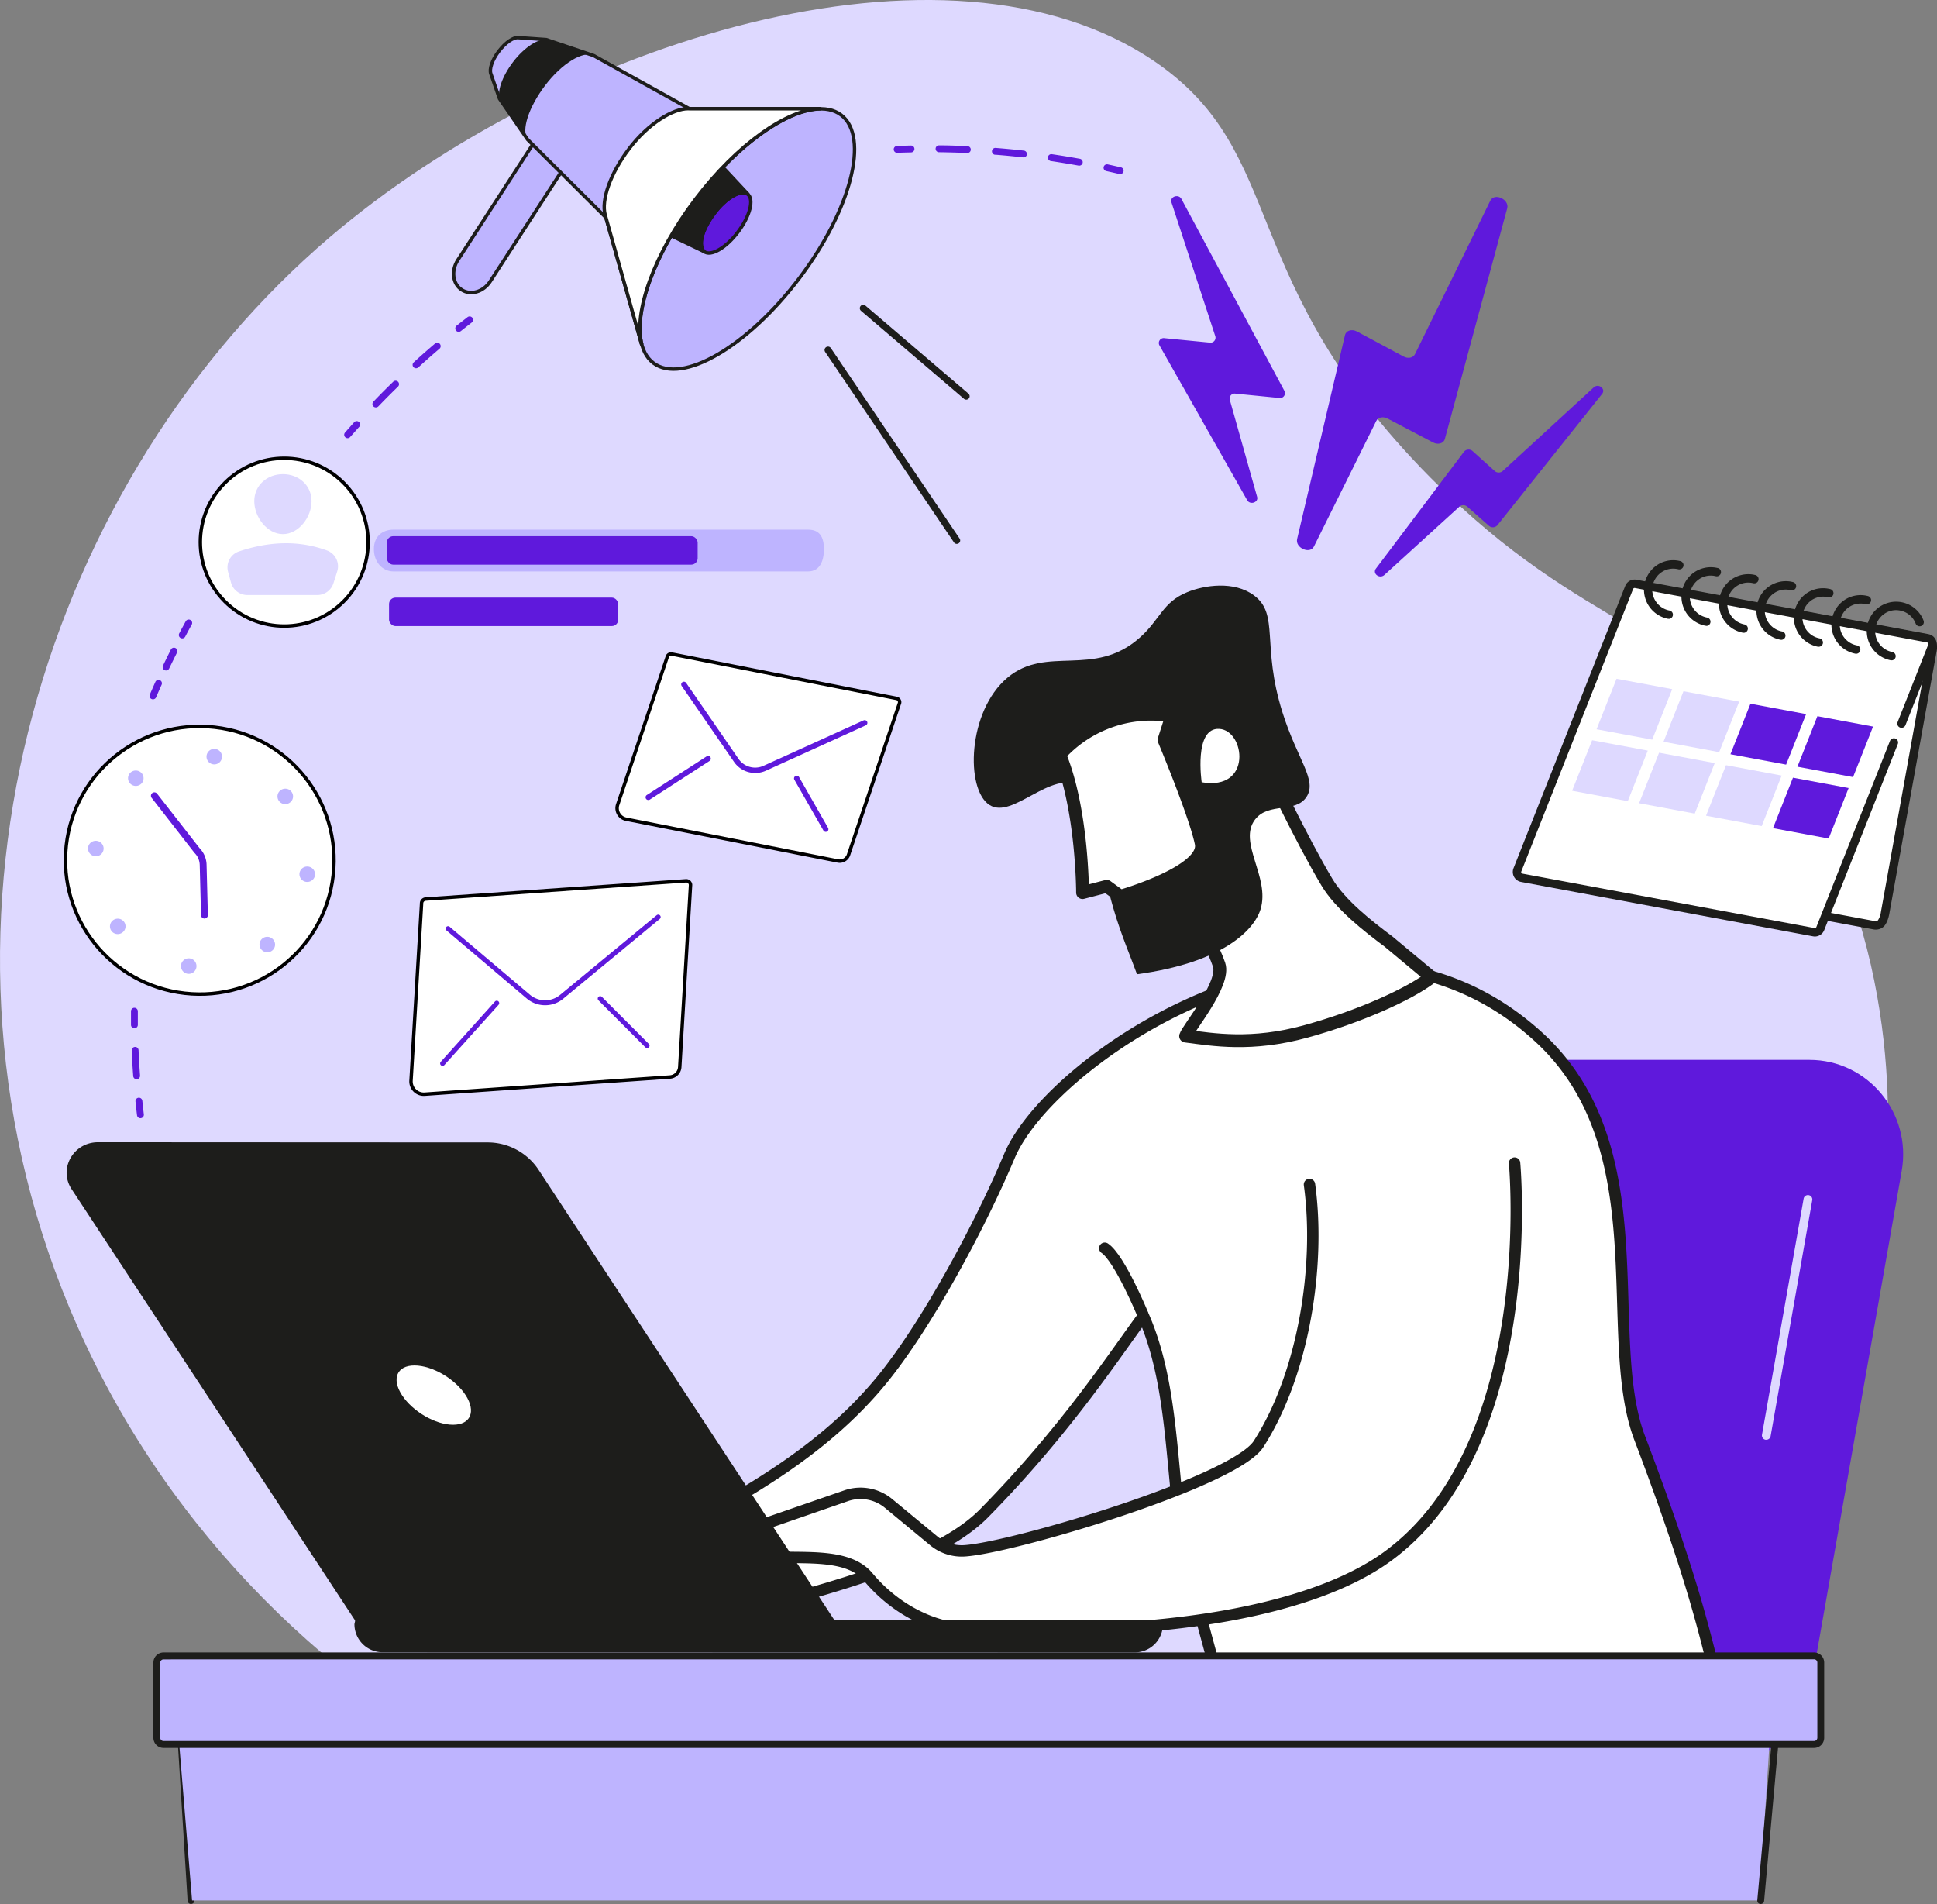 <svg xmlns="http://www.w3.org/2000/svg" viewBox="0 0 849.48 834.86"><rect x="0" y="0" width="849.48" height="834.86" fill="#808080" stroke="none"/><defs><style>.cls-1{fill:#ded9ff;}.cls-10,.cls-2{fill:#1d1d1b;}.cls-11,.cls-12,.cls-3,.cls-5,.cls-8{fill:#fff;}.cls-4,.cls-9{fill:#5f19dc;}.cls-5{stroke:#000;}.cls-5,.cls-7,.cls-8,.cls-9{stroke-miterlimit:10;}.cls-10,.cls-5,.cls-7,.cls-8{stroke-width:1.5px;}.cls-6,.cls-7{fill:#beb4ff;}.cls-10,.cls-11,.cls-12,.cls-7,.cls-8,.cls-9{stroke:#1d1d1b;}.cls-9{stroke-width:1.5px;}.cls-10,.cls-11,.cls-12{stroke-linejoin:round;}.cls-11,.cls-12{stroke-linecap:round;}.cls-11{stroke-width:5px;}.cls-12{stroke-width:5.63px;}</style></defs><g id="Livello_2" data-name="Livello 2"><g id="new"><path class="cls-1" d="M627.52,209.62C540.9,122.24,565.7,67.48,506.44,27,415.25-35.23,245.05,18.33,144.64,104,21.67,208.82-41.78,400.31,30.5,573.54,107.47,758,310,853.79,490.72,824.93c161.38-25.77,320-153.27,335.91-306.18,1.73-16.58,9.33-106.17-44-183.42C738.53,271.49,696.17,278.89,627.52,209.62Z"/><path class="cls-2" d="M729.32,348.33a87.16,87.16,0,0,1-11.64-1.57l.76-3.62a82.58,82.58,0,0,0,11,1.49Z"/><path class="cls-3" d="M800.1,401.63,822,405.72a3.34,3.34,0,0,0,3.89-2.69l21.8-119.15a3.76,3.76,0,0,0-3-4.37l-55.54-10.35Z"/><path class="cls-3" d="M800.1,401.63,822,405.72a3.32,3.32,0,0,0,2.84-.81s1.24-1.18,1.87-4.6c.54-2.93,20.82-115.57,20.82-115.57a3.88,3.88,0,0,0-2.91-4.8L789.1,269.59Z"/><path class="cls-2" d="M822.63,407.62a5.17,5.17,0,0,1-1-.09l-21.92-4.08a1.85,1.85,0,1,1,.67-3.63l21.92,4.08a1.48,1.48,0,0,0,1.27-.36h0a8.46,8.46,0,0,0,1.29-3.56c.54-2.9,20.62-114.44,20.82-115.56.25-1.37-.34-2.46-1.43-2.66l-55.54-10.35a1.85,1.85,0,1,1,.68-3.63L845,278.13c3.13.58,5,3.57,4.4,6.95-.21,1.12-20.29,112.66-20.83,115.57-.7,3.81-2.12,5.33-2.4,5.59A5.17,5.17,0,0,1,822.63,407.62Z"/><path class="cls-3" d="M830.65,325.53l-32.3,81.64a2.56,2.56,0,0,1-2.86,1.59L667.42,384.89a2.6,2.6,0,0,1-1.93-3.5l49-123.79a2.57,2.57,0,0,1,2.86-1.58L845.4,279.88a2.59,2.59,0,0,1,1.93,3.5l-13.41,33.95Z"/><path class="cls-2" d="M796,410.65a4.43,4.43,0,0,1-.81-.07L667.08,386.71A4.41,4.41,0,0,1,664,384.5a4.48,4.48,0,0,1-.25-3.78l49-123.8a4.41,4.41,0,0,1,4.91-2.72l128.07,23.86a4.45,4.45,0,0,1,3.31,6L835.64,318a1.85,1.85,0,0,1-3.44-1.36l13.41-33.95a.78.78,0,0,0,0-.64.73.73,0,0,0-.51-.36L717,257.83a.73.73,0,0,0-.8.45l-49,123.79a.72.72,0,0,0,0,.64.71.71,0,0,0,.5.37l128.07,23.86a.72.72,0,0,0,.8-.44l32.3-81.65a1.85,1.85,0,0,1,3.44,1.36l-32.3,81.64A4.44,4.44,0,0,1,796,410.65Z"/><polygon class="cls-1" points="708.94 297.63 733.35 302.18 724.59 324.32 700.18 319.77 708.94 297.63"/><polygon class="cls-1" points="698.23 324.58 722.64 329.13 713.87 351.28 689.46 346.73 698.23 324.58"/><polygon class="cls-1" points="738.3 303.1 762.72 307.65 753.95 329.8 729.54 325.25 738.3 303.1"/><polygon class="cls-1" points="727.59 330.05 752 334.6 743.24 356.75 718.83 352.2 727.59 330.05"/><polygon class="cls-4" points="767.67 308.57 792.08 313.12 783.31 335.27 758.9 330.72 767.67 308.57"/><polygon class="cls-1" points="756.95 335.52 781.36 340.07 772.6 362.22 748.19 357.67 756.95 335.52"/><polygon class="cls-4" points="797.03 314.04 821.44 318.59 812.67 340.74 788.26 336.19 797.03 314.04"/><polygon class="cls-4" points="786.31 341 810.72 345.54 801.96 367.69 777.55 363.14 786.31 341"/><path class="cls-2" d="M731.86,271.33a1.32,1.32,0,0,1-.34,0,13,13,0,0,1-5-23.42,12.74,12.74,0,0,1,9.63-2.05l.77.17a1.85,1.85,0,1,1-.9,3.59,4.88,4.88,0,0,0-.55-.12,9.08,9.08,0,0,0-6.85,1.45,9.28,9.28,0,0,0,3.53,16.75,1.85,1.85,0,0,1-.33,3.67Z"/><path class="cls-2" d="M748.3,274.39a2,2,0,0,1-.34,0,13,13,0,0,1-10.34-15.09,12.86,12.86,0,0,1,15-10.38l.77.16a1.85,1.85,0,0,1-.89,3.59l-.56-.12A9,9,0,0,0,745.1,254a9.17,9.17,0,0,0-3.85,6,9.27,9.27,0,0,0,7.38,10.79,1.85,1.85,0,0,1-.33,3.67Z"/><path class="cls-2" d="M764.74,277.45a2,2,0,0,1-.34,0,13,13,0,0,1-10.34-15.09,12.88,12.88,0,0,1,15-10.38l.77.17a1.84,1.84,0,1,1-.89,3.58l-.56-.12a9.09,9.09,0,0,0-6.85,1.46,9.19,9.19,0,0,0-3.85,5.95,9.28,9.28,0,0,0,7.39,10.8,1.85,1.85,0,0,1-.34,3.66Z"/><path class="cls-2" d="M781.18,280.52a2,2,0,0,1-.34,0,13,13,0,0,1-10.34-15.1,12.88,12.88,0,0,1,15-10.38l.77.17a1.85,1.85,0,1,1-.89,3.59,5.05,5.05,0,0,0-.56-.12,9,9,0,0,0-6.85,1.46,9.27,9.27,0,0,0,3.54,16.74,1.85,1.85,0,0,1-.34,3.67Z"/><path class="cls-2" d="M797.62,283.58l-.34,0a13,13,0,0,1-5-23.43,12.79,12.79,0,0,1,9.63-2c.26.05.52.1.77.17a1.84,1.84,0,1,1-.89,3.58l-.55-.12a9.08,9.08,0,0,0-6.86,1.46A9.28,9.28,0,0,0,798,279.92a1.85,1.85,0,0,1-.34,3.66Z"/><path class="cls-2" d="M814.06,286.64l-.34,0a13,13,0,0,1-5-23.42,12.76,12.76,0,0,1,9.63-2.05l.77.17a1.85,1.85,0,1,1-.89,3.59,5.41,5.41,0,0,0-.55-.12,9.07,9.07,0,0,0-6.86,1.45,9.18,9.18,0,0,0-3.84,6A9.27,9.27,0,0,0,814.4,283a1.85,1.85,0,0,1-.34,3.66Z"/><path class="cls-2" d="M829.57,289.53a2,2,0,0,1-.34,0,13,13,0,0,1-10.34-15.09,12.87,12.87,0,0,1,24.69-2.33,1.85,1.85,0,0,1-3.45,1.34,9.15,9.15,0,0,0-6.91-5.75,9,9,0,0,0-6.85,1.45,9.28,9.28,0,0,0,3.53,16.75,1.85,1.85,0,0,1-.33,3.66Z"/><path class="cls-4" d="M496.24,794.29l219.57-2.18c39.7,0,73.66-25.92,80.62-65.38L834,513.46c4.48-25.4-14.88-48.73-40.44-48.73H650.31Z"/><path class="cls-1" d="M774.62,631.31l-.33,0a1.91,1.91,0,0,1-1.56-2.21L791,525.54a1.92,1.92,0,0,1,3.78.66L776.51,629.73A1.91,1.91,0,0,1,774.62,631.31Z"/><path class="cls-4" d="M332.15,100.69a1.49,1.49,0,0,1-.29-2.91c3.7-1.2,7.47-2.34,11.2-3.41a1.5,1.5,0,1,1,.83,2.88c-3.7,1.06-7.44,2.2-11.11,3.38A1.36,1.36,0,0,1,332.15,100.69Z"/><ellipse class="cls-5" cx="87.59" cy="377.23" rx="58.69" ry="58.89" transform="translate(-297.06 422.06) rotate(-83.58)"/><path class="cls-4" d="M89.49,402.75a1.51,1.51,0,0,1-1.33-1.45l-.57-22.07A7.68,7.68,0,0,0,85.32,374l-.12-.14-18.68-24A1.5,1.5,0,0,1,68.89,348L87.52,371.9a10.71,10.71,0,0,1,3.07,7.25l.57,22.07a1.5,1.5,0,0,1-1.46,1.54Z"/><path class="cls-6" d="M79.38,423.88A3.4,3.4,0,1,1,83,427,3.39,3.39,0,0,1,79.38,423.88Z"/><path class="cls-6" d="M115,416.72a3.37,3.37,0,0,1-.37-4.78,3.42,3.42,0,0,1,4.81-.33,3.36,3.36,0,0,1,.37,4.77A3.41,3.41,0,0,1,115,416.72Z"/><path class="cls-6" d="M135,386.7a3.41,3.41,0,0,1-3.67-3.12,3.38,3.38,0,0,1,3.15-3.61,3.42,3.42,0,0,1,3.68,3.12A3.38,3.38,0,0,1,135,386.7Z"/><path class="cls-6" d="M127.69,351.41a3.45,3.45,0,0,1-4.82.36,3.36,3.36,0,0,1-.35-4.77,3.44,3.44,0,0,1,4.82-.36A3.36,3.36,0,0,1,127.69,351.41Z"/><path class="cls-6" d="M97.36,331.51a3.4,3.4,0,1,1-3.65-3.13A3.4,3.4,0,0,1,97.36,331.51Z"/><path class="cls-6" d="M61.77,338.67a3.37,3.37,0,0,1,.37,4.78,3.43,3.43,0,0,1-4.81.34A3.37,3.37,0,0,1,57,339,3.43,3.43,0,0,1,61.77,338.67Z"/><path class="cls-6" d="M41.76,368.69a3.42,3.42,0,0,1,3.67,3.12,3.37,3.37,0,0,1-3.15,3.61,3.42,3.42,0,0,1-3.68-3.12A3.38,3.38,0,0,1,41.76,368.69Z"/><path class="cls-6" d="M49.05,404a3.45,3.45,0,0,1,4.82-.37,3.35,3.35,0,0,1,.35,4.77,3.45,3.45,0,0,1-4.82.37A3.37,3.37,0,0,1,49.05,404Z"/><path class="cls-2" d="M419.43,238.47a1.45,1.45,0,0,1-1.07-.65l-56.48-83.5a1.5,1.5,0,0,1,2.49-1.69l56.47,83.51a1.5,1.5,0,0,1-1.41,2.33Z"/><path class="cls-2" d="M423.57,175.23a1.51,1.51,0,0,1-.81-.35L377.6,136.29a1.5,1.5,0,1,1,1.95-2.28l45.16,38.59a1.5,1.5,0,0,1,.17,2.12A1.49,1.49,0,0,1,423.57,175.23Z"/><path class="cls-7" d="M202.51,127.09c-4-2.56-4.74-8.42-1.73-13.06L238,56.61l14.29,9.24L215,123.38C212,128,206.44,129.63,202.51,127.09Z"/><path class="cls-7" d="M302.33,47.68l-42-23.32-20.8-7-12.12-.85h-.09c-2.16-.27-5.68,2.15-8.6,6s-4.22,7.83-3.44,9.87l3.77,10.87,12.33,17.93,34.34,34.2,15.59,55.39.16.37c-3.78-14,5.16-39.57,23.49-63.76s40.42-39.6,54.9-39.71v0H302.33Z"/><ellipse class="cls-7" cx="327.69" cy="104.77" rx="68.2" ry="28.59" transform="translate(46.41 302.86) rotate(-52.88)"/><path class="cls-8" d="M302.5,47.68h57.37v0c-14.48.11-36.59,15.55-54.9,39.71s-27.27,49.73-23.49,63.76l-.16-.37L265.76,95.5l-.37-1.28c-1.77-6.44,2.18-18.06,10.5-29,8.53-11.21,19.32-17.6,25.91-17.57Z"/><path class="cls-2" d="M230.94,60.56l.56.74c-3.06-4,.33-14.28,7.56-23.82,7.37-9.73,16.69-15.34,21.28-13.12l-.69-.23-19.74-6.6c-3.42-1-9.93,3.07-14.94,9.69-4.84,6.38-7.17,13.26-5.63,16.45Z"/><path class="cls-9" d="M323.63,101.75c-5.27,7-11.89,10.79-14.8,8.57s-1-9.66,4.28-16.61,11.9-10.78,14.8-8.56S328.9,94.8,323.63,101.75Z"/><path class="cls-10" d="M328,85.1c-2.91-2.22-9.66,1.52-14.8,8.57-8.63,11.81-4.88,16.15-4.39,16.64,0,0,0,0,0,0L295,103.66a140.37,140.37,0,0,1,22.48-29.82Z"/><path class="cls-4" d="M393.39,67a1.49,1.49,0,0,1,.11-3c2-.08,4-.14,6-.18a1.5,1.5,0,1,1,.06,3q-3,.06-6,.17A.81.81,0,0,1,393.39,67Z"/><path class="cls-4" d="M411.73,66.74a1.5,1.5,0,0,1,.19-3c4.11,0,8.28.17,12.39.35a1.5,1.5,0,1,1-.14,3c-4.07-.18-8.21-.3-12.29-.35Zm61.4,5.87H473c-4-.73-8.11-1.39-12.14-2a1.5,1.5,0,1,1,.43-3c4.07.59,8.19,1.27,12.24,2a1.5,1.5,0,0,1-.43,3ZM436.4,67.86a1.5,1.5,0,0,1,.28-3c4.1.33,8.26.72,12.34,1.18a1.51,1.51,0,0,1,1.33,1.66A1.49,1.49,0,0,1,448.69,69c-4.06-.45-8.17-.85-12.24-1.17Z"/><path class="cls-4" d="M491.1,76.32l-.17,0Q488,75.62,485.1,75a1.5,1.5,0,0,1,.63-2.93q2.94.63,5.88,1.31a1.51,1.51,0,0,1,1.12,1.8A1.49,1.49,0,0,1,491.1,76.32Z"/><path class="cls-4" d="M152.28,192.12a1.45,1.45,0,0,1-.81-.36,1.49,1.49,0,0,1-.15-2.11c1.32-1.52,2.66-3,4-4.51a1.49,1.49,0,0,1,2.12-.11,1.51,1.51,0,0,1,.11,2.12c-1.33,1.48-2.66,3-4,4.47A1.45,1.45,0,0,1,152.28,192.12Z"/><path class="cls-4" d="M164.65,178.63a1.53,1.53,0,0,1-.87-.41,1.5,1.5,0,0,1,0-2.12c2.84-3,5.77-5.9,8.71-8.76a1.5,1.5,0,0,1,2.09,2.15c-2.91,2.83-5.82,5.76-8.64,8.69A1.5,1.5,0,0,1,164.65,178.63Zm17.64-17.16a1.48,1.48,0,0,1-.94-.48,1.5,1.5,0,0,1,.1-2.12c3-2.76,6.14-5.51,9.27-8.17a1.5,1.5,0,1,1,1.94,2.28c-3.09,2.64-6.19,5.37-9.19,8.11A1.54,1.54,0,0,1,182.29,161.47Z"/><path class="cls-4" d="M201,145.5a1.48,1.48,0,0,1-1-.56,1.51,1.51,0,0,1,.23-2.11q2.35-1.87,4.74-3.71a1.5,1.5,0,1,1,1.83,2.37q-2.35,1.83-4.7,3.69A1.49,1.49,0,0,1,201,145.5Z"/><path class="cls-4" d="M67,306.64a1.46,1.46,0,0,1-.5-.12,1.49,1.49,0,0,1-.78-2q1.19-2.76,2.42-5.51a1.5,1.5,0,0,1,2.74,1.23c-.82,1.81-1.62,3.64-2.41,5.47A1.49,1.49,0,0,1,67,306.64Z"/><path class="cls-4" d="M72.75,294a1.54,1.54,0,0,1-.55-.14,1.51,1.51,0,0,1-.71-2c1.13-2.36,2.3-4.75,3.48-7.1a1.5,1.5,0,0,1,2.68,1.34c-1.17,2.33-2.33,4.7-3.45,7A1.5,1.5,0,0,1,72.75,294Z"/><path class="cls-4" d="M79.81,279.92a1.36,1.36,0,0,1-.6-.17,1.49,1.49,0,0,1-.62-2q1.41-2.67,2.86-5.31a1.5,1.5,0,1,1,2.63,1.45c-1,1.74-1.91,3.5-2.84,5.26A1.49,1.49,0,0,1,79.81,279.92Z"/><path class="cls-4" d="M61.52,490.32A1.5,1.5,0,0,1,60.09,489c-.24-2-.47-4-.67-6a1.5,1.5,0,1,1,3-.31q.32,3,.66,5.94a1.5,1.5,0,0,1-1.31,1.67Z"/><path class="cls-4" d="M59.87,473.22a1.49,1.49,0,0,1-1.44-1.39c-.28-3.72-.5-7.49-.66-11.2a1.51,1.51,0,0,1,1.44-1.57,1.5,1.5,0,0,1,1.56,1.44c.16,3.68.38,7.42.65,11.11A1.5,1.5,0,0,1,60,473.22Z"/><path class="cls-4" d="M58.9,450.88a1.5,1.5,0,0,1-1.45-1.48q0-3,0-6a1.5,1.5,0,0,1,1.5-1.5,1.52,1.52,0,0,1,1.5,1.51q0,3,0,6A1.5,1.5,0,0,1,59,450.88Z"/><path class="cls-4" d="M513.75,88.74,533,147.51a2.19,2.19,0,0,1-2.49,2.71l-19.75-1.93a2.14,2.14,0,0,0-2.32,3.07l38.51,67.95c1.28,2.27,5.06,1,4.36-1.47l-12-42.61a2.19,2.19,0,0,1,2.51-2.63L561,174.5a2.15,2.15,0,0,0,2.34-3L518.12,87.23C516.85,84.87,512.93,86.23,513.75,88.74Z"/><path class="cls-4" d="M653.58,88l-33.05,67.32c-.8,1.62-3.06,2.07-5,1L595.1,145.35c-2.24-1.2-4.76-.45-5.24,1.57l-21,89.42c-.92,3.92,5.62,6.82,7.38,3.28l27.34-55.07c.79-1.6,3-2.05,5-1L628.46,194c2.2,1.16,4.65.45,5.18-1.49L661,91.32C662,87.39,655.35,84.36,653.58,88Z"/><path class="cls-4" d="M698.9,169.9,659,206.54a2.63,2.63,0,0,1-3.47,0l-9.76-8.79a2.62,2.62,0,0,0-3.75.35l-38.58,51.2c-1.69,2.24,1.61,4.71,3.73,2.78L640,222.18a2.63,2.63,0,0,1,3.44-.05l9.58,8.46a2.63,2.63,0,0,0,3.7-.33l45.89-57.54C704.38,170.49,701,167.94,698.9,169.9Z"/><path class="cls-11" d="M754.6,744.27c-6.38-25.48-11-49.14-35.55-113.83-17-44.91,8.84-126.81-44-175.48-84.15-77.47-213.32,6.67-232.39,52-13.53,32.12-36.55,74.18-55.35,97.41-26.69,33-62.88,51.37-86.5,65.06l-16.32,9.46a54.57,54.57,0,0,1-34.62,6.89L248,685.5a75.38,75.38,0,0,0-52.18,12.27l40.58,15.54a100.7,100.7,0,0,0,76.52-1.57c23.24-10.22,92-21.17,118.63-48.17,36.53-37.09,58.38-71.11,69.93-86.52,17.46,40,9.39,89.51,25.45,132.9l8.46,31.23s-3,6,75.58,17.38c56.61,8.18,108,4.57,132.3,1.91A13.1,13.1,0,0,0,754.6,744.27Z"/><path class="cls-11" d="M664.22,510s11.52,124-56.12,172.76c-31,22.37-95.88,36.51-190.9,30.77,0,0-19.87-2.25-36.52-22.13-10.63-12.7-36.55-6.16-51.92-9.93a5.64,5.64,0,0,1-.5-10.8l42.81-14.81a19.29,19.29,0,0,1,18.6,3.36l19.87,16.43A19.23,19.23,0,0,0,423.08,680c21.43-1.42,118.22-30.29,128.87-46.82,19.89-30.88,27.21-78.5,22.33-113.8"/><path class="cls-2" d="M156.56,711.8l210.29,0L236.18,512.93a26.76,26.76,0,0,0-22.48-12L43,500.85c-10.84,0-17.42,11.61-11.63,20.51Z"/><path class="cls-3" d="M176.28,611.73c4.66,7.18,14.69,13,22.4,13s10.18-5.82,5.51-13-14.69-13-22.4-13S171.61,604.55,176.28,611.73Z"/><path class="cls-2" d="M167.76,724.49l329.88.06A12.33,12.33,0,0,0,510,712.21l.41-1.89-354.56-.06-.41,1.88A12.35,12.35,0,0,0,167.76,724.49Z"/><path class="cls-11" d="M501.13,576.2S491,551.67,484.5,547.32"/><path class="cls-6" d="M361.33,240.84c0,5.44-2,9.72-6.92,9.72H172.54c-4.93,0-8.57-4.28-8.57-9.72v-.09c0-5.44,3.64-8.51,8.57-8.51H354.41c4.93,0,6.92,3.07,6.92,8.51Z"/><circle class="cls-5" cx="124.64" cy="237.74" r="36.79" transform="translate(-131.6 157.76) rotate(-45)"/><path class="cls-1" d="M136.64,219.76c0,6.94-5.62,14.44-12.56,14.44s-12.57-7.5-12.57-14.44,5.63-11.86,12.57-11.86S136.64,212.82,136.64,219.76Z"/><path class="cls-1" d="M108.48,260.92h30.68a7.43,7.43,0,0,0,7.07-5.17l1.65-5.16a7.41,7.41,0,0,0-4.48-9.22c-12.49-4.57-25.39-4-38.62.42a7.39,7.39,0,0,0-4.74,9l1.27,4.69A7.44,7.44,0,0,0,108.48,260.92Z"/><rect class="cls-4" x="170.62" y="262.05" width="100.51" height="12.48" rx="2.82"/><rect class="cls-4" x="169.64" y="235.11" width="136.32" height="12.48" rx="2.82"/><path class="cls-5" d="M292.6,288.1a1.69,1.69,0,0,1,2-1.31l98.6,19.45a1.67,1.67,0,0,1,1.32,1.95L372.13,374.8a4.1,4.1,0,0,1-4.68,2.72l-92.84-18.31a4.93,4.93,0,0,1-3.72-6.41Z"/><path class="cls-4" d="M331.15,338.93a11.22,11.22,0,0,1-9.2-4.8l-23-33.35a1.2,1.2,0,0,1,.31-1.66,1.19,1.19,0,0,1,1.65.31l23,33.35a8.84,8.84,0,0,0,10.94,3l43.86-19.9a1.19,1.19,0,1,1,1,2.16l-43.85,19.91A11.23,11.23,0,0,1,331.15,338.93Z"/><path class="cls-4" d="M362.12,364.77a1.2,1.2,0,0,1-1-.6l-12.74-22.25a1.19,1.19,0,0,1,2.07-1.18L363.15,363a1.18,1.18,0,0,1-.44,1.62A1.16,1.16,0,0,1,362.12,364.77Z"/><path class="cls-4" d="M284.32,350.78a1.19,1.19,0,0,1-.65-2.19l26.24-16.95a1.19,1.19,0,0,1,1.29,2L285,350.59A1.2,1.2,0,0,1,284.32,350.78Z"/><path class="cls-5" d="M184.88,396.22a1.9,1.9,0,0,1,1.77-2l114.2-8a1.9,1.9,0,0,1,2,1.76l-4.74,79.89a4.66,4.66,0,0,1-4.33,4.38l-107.52,7.53a5.62,5.62,0,0,1-6-5.94Z"/><path class="cls-4" d="M238.58,440.76a12.46,12.46,0,0,1-7.54-2.9L195.83,408a1.06,1.06,0,1,1,1.37-1.62l35.22,29.81a10.33,10.33,0,0,0,13.27,0L288,401.29a1.06,1.06,0,1,1,1.35,1.64l-42.29,34.95A12.4,12.4,0,0,1,238.58,440.76Z"/><path class="cls-4" d="M283.75,459.55a1,1,0,0,1-.71-.31l-20.63-20.66a1.07,1.07,0,0,1,1.51-1.51l20.63,20.67a1.06,1.06,0,0,1,0,1.5A1,1,0,0,1,283.75,459.55Z"/><path class="cls-4" d="M194.05,467.35a1.07,1.07,0,0,1-.67-.27,1.06,1.06,0,0,1-.08-1.5l23.79-26.46a1.07,1.07,0,0,1,1.59,1.43L194.88,467A1,1,0,0,1,194.05,467.35Z"/><path class="cls-2" d="M83.76,834.84a1.49,1.49,0,0,1-1.49-1.39l-4.16-67.18a1.5,1.5,0,1,1,3-.22l4.15,67.18a1.49,1.49,0,0,1-1.39,1.6Z"/><polygon class="cls-6" points="771.62 833.3 84.23 833.3 78.04 758 776.43 758 771.62 833.3"/><rect class="cls-6" x="68.78" y="726.12" width="729.7" height="38.83" rx="2.92" transform="translate(867.25 1491.07) rotate(180)"/><path class="cls-2" d="M795.55,766.45H71.7A4.42,4.42,0,0,1,67.28,762V729a4.42,4.42,0,0,1,4.42-4.42H795.55A4.43,4.43,0,0,1,800,729v33A4.43,4.43,0,0,1,795.55,766.45ZM71.7,727.62A1.43,1.43,0,0,0,70.28,729v33a1.43,1.43,0,0,0,1.42,1.42H795.55A1.43,1.43,0,0,0,797,762V729a1.43,1.43,0,0,0-1.43-1.42Z"/><path class="cls-2" d="M772.11,834.86H772a1.5,1.5,0,0,1-1.33-1.65l6.19-68.27a1.5,1.5,0,0,1,3,.32l-6.2,68.27A1.5,1.5,0,0,1,772.11,834.86Z"/><path class="cls-12" d="M556.09,337.08c.62,1.11,14.52,30.81,25.86,49.78,5.83,9.75,17.92,19.23,27,26l18.76,15.63c-9.49,7.36-31.3,17.24-54.88,23.73-24,6.62-40.87,3.63-52.87,2.08,1-3.28,17.54-22.95,14.67-31.29-5-14.54-15.73-26.42-23.59-39.64Z"/><path class="cls-2" d="M441.86,297.12c17.2-14.4,37.77.26,57.83-17.38,9.2-8.08,10-15.64,21.06-20.12,7.35-3,20.45-5.08,29.24,1.49,11.19,8.38,3.14,21.68,12.44,51.24,6.53,20.76,15.39,29.74,10.53,37.09s-16.54,2.15-22.52,9.87c-7.73,10,6.7,25.36,2.38,39.4-3,9.65-17.46,23.52-54.18,28.47-2.09-5.88-7.08-17.5-10.36-28.89-10.28-35.63-5-49.35-14-53.88-13.76-6.93-30.08,15.06-40.32,8.56C423.35,346.23,424.21,311.89,441.86,297.12Z"/><path class="cls-12" d="M513.86,313.92l-3.37,10.52s13.77,32.88,16.3,45.33S491.36,393,491.36,393l-6-4.37-10.6,2.76s0-36.34-10-60.47A54.1,54.1,0,0,1,513.86,313.92Z"/><path class="cls-3" d="M527,343s-3.56-24.1,7.75-23.4S549.3,346.87,527,343Z"/></g></g></svg>